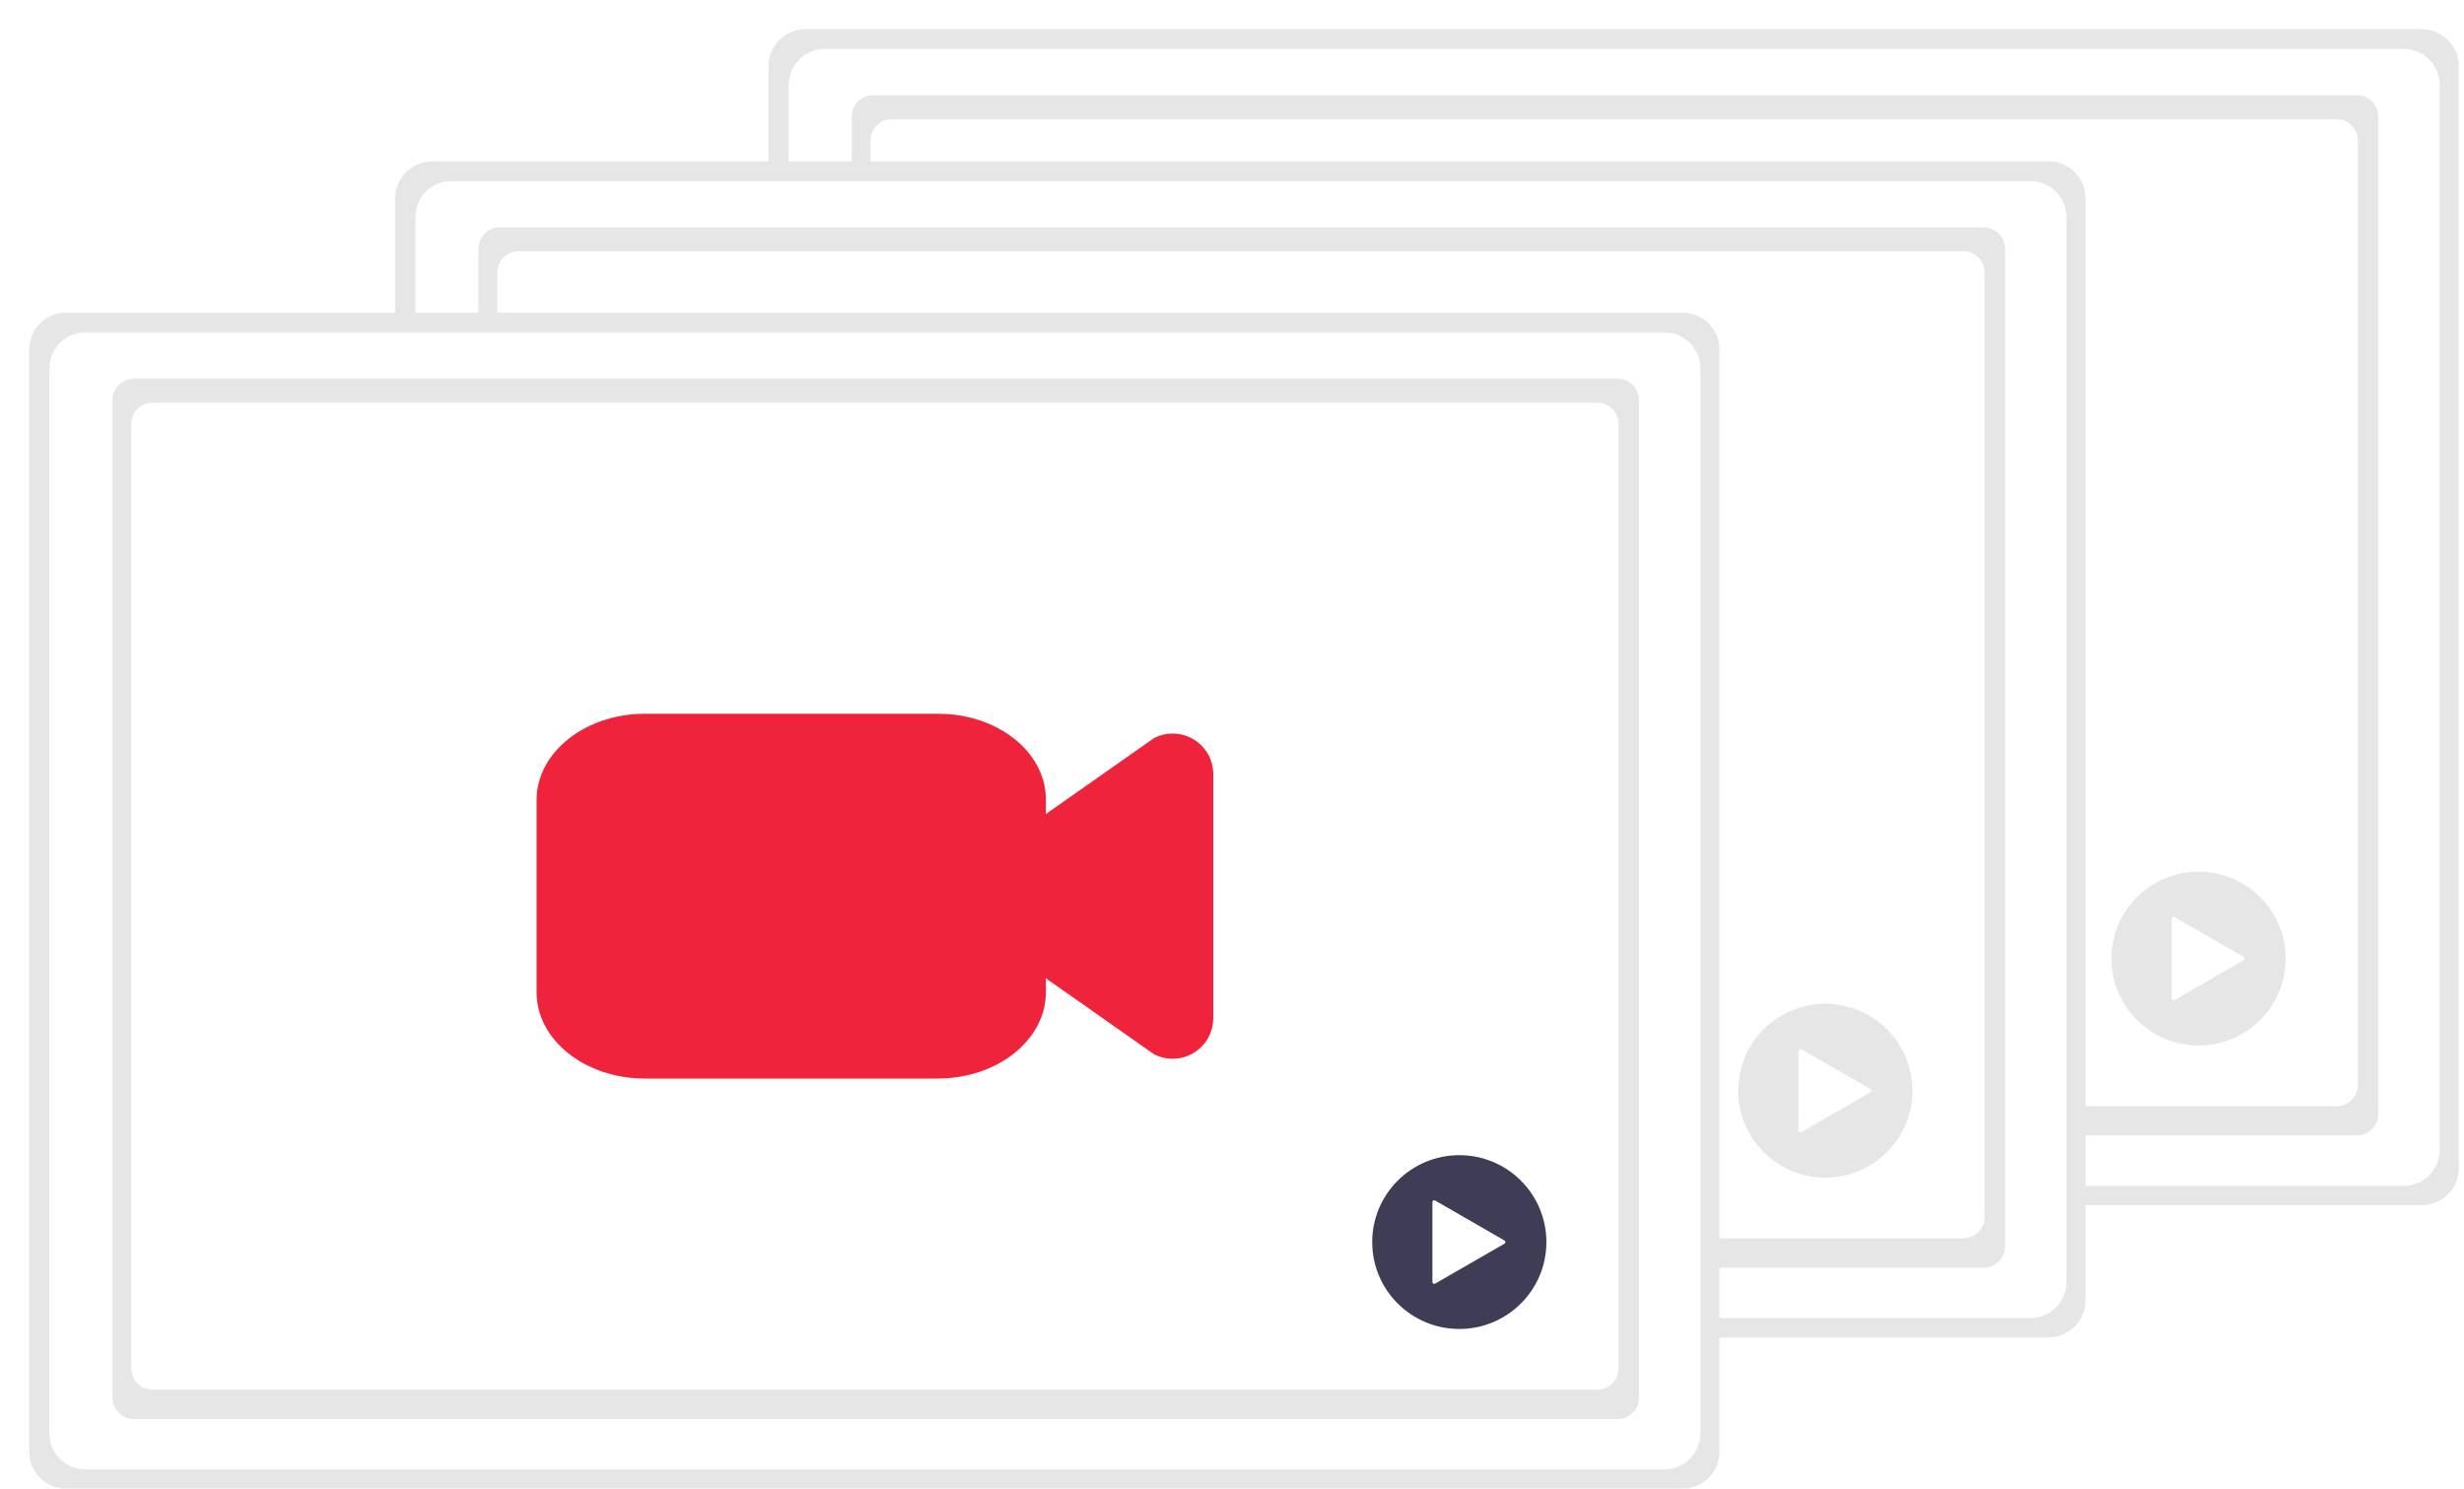 <svg width="422" height="255" viewBox="0 0 422 255" fill="none" xmlns="http://www.w3.org/2000/svg">
<g filter="url(#filter0_d)">
<g clip-path="url(#clip0)">
<path d="M416.102 195.09C416.11 196.764 415.452 198.374 414.272 199.564C413.092 200.754 411.486 201.428 409.808 201.436H132.907C132.077 201.432 131.255 201.264 130.489 200.943C129.723 200.622 129.028 200.153 128.444 199.564C127.859 198.975 127.397 198.276 127.083 197.509C126.769 196.741 126.61 195.919 126.614 195.09V6.346C126.605 4.672 127.263 3.063 128.443 1.872C129.624 0.682 131.229 0.009 132.907 0H409.808C410.639 0.004 411.461 0.172 412.227 0.493C412.992 0.814 413.687 1.283 414.272 1.872C414.856 2.462 415.319 3.16 415.633 3.928C415.947 4.695 416.106 5.517 416.102 6.346V6.346V195.09Z" fill="#E6E6E6"/>
<path d="M412.835 191.999C412.835 193.627 412.187 195.188 411.034 196.338C409.881 197.489 408.317 198.136 406.686 198.136H136.219C134.588 198.136 133.024 197.489 131.871 196.338C130.718 195.188 130.07 193.627 130.07 191.999V9.523C130.07 7.896 130.718 6.335 131.871 5.184C133.024 4.034 134.588 3.387 136.219 3.387H406.698C408.327 3.39 409.888 4.038 411.038 5.189C412.189 6.339 412.835 7.898 412.835 9.523V191.999Z" fill="white"/>
<path d="M144.525 11.31H398.668C399.636 11.31 400.565 11.693 401.249 12.376C401.934 13.059 402.318 13.986 402.318 14.952V185.863C402.318 186.829 401.934 187.755 401.249 188.438C400.565 189.122 399.636 189.505 398.668 189.505H144.525C143.557 189.505 142.629 189.122 141.944 188.438C141.26 187.755 140.875 186.829 140.875 185.863V14.952C140.875 13.986 141.26 13.059 141.944 12.376C142.629 11.693 143.557 11.31 144.525 11.31Z" fill="#E6E6E6"/>
<path d="M147.742 15.409H395.175C396.143 15.409 397.072 15.792 397.756 16.475C398.441 17.159 398.825 18.085 398.825 19.051V180.842C398.825 181.808 398.441 182.734 397.756 183.417C397.072 184.101 396.143 184.484 395.175 184.484H147.742C146.774 184.484 145.846 184.101 145.161 183.417C144.477 182.734 144.092 181.808 144.092 180.842V19.051C144.092 18.085 144.477 17.159 145.161 16.475C145.846 15.792 146.774 15.409 147.742 15.409Z" fill="white"/>
<path d="M322.447 127.802C321.473 127.801 320.51 127.596 319.621 127.201C319.414 127.109 319.216 126.997 319.031 126.867L301.049 114.235C300.137 113.595 299.393 112.745 298.879 111.757C298.365 110.769 298.097 109.673 298.096 108.56V91.333C298.097 90.22 298.365 89.124 298.879 88.136C299.393 87.148 300.137 86.298 301.049 85.658L319.031 73.026C319.216 72.896 319.414 72.784 319.621 72.692C320.68 72.222 321.84 72.024 322.996 72.115C324.151 72.206 325.266 72.584 326.238 73.215C327.21 73.845 328.009 74.707 328.562 75.724C329.115 76.741 329.404 77.879 329.404 79.036V120.857C329.404 122.698 328.671 124.464 327.366 125.766C326.062 127.068 324.292 127.8 322.447 127.8L322.447 127.802Z" fill="#3F3D56"/>
<path d="M282.202 131.189H232.049C221.816 131.18 213.524 124.58 213.513 116.435V83.458C213.524 75.313 221.816 68.713 232.049 68.704H282.333C292.493 68.714 300.725 75.267 300.737 83.354V116.435C300.727 124.58 292.435 131.18 282.202 131.189Z" fill="#3F3D56"/>
<path d="M371.543 174.081C379.781 174.081 386.459 167.416 386.459 159.196C386.459 150.975 379.781 144.311 371.543 144.311C363.305 144.311 356.627 150.975 356.627 159.196C356.627 167.416 363.305 174.081 371.543 174.081Z" fill="#E6E6E6"/>
<path d="M379.291 158.929L367.401 152.079C367.354 152.052 367.301 152.037 367.246 152.037C367.192 152.037 367.139 152.052 367.092 152.079C367.045 152.106 367.006 152.145 366.979 152.191C366.952 152.238 366.938 152.291 366.938 152.345V166.046C366.938 166.1 366.952 166.153 366.979 166.2C367.006 166.247 367.045 166.286 367.092 166.313C367.139 166.34 367.192 166.354 367.246 166.354C367.301 166.354 367.354 166.34 367.401 166.313L379.291 159.462C379.338 159.435 379.376 159.397 379.404 159.35C379.431 159.303 379.445 159.25 379.445 159.196C379.445 159.142 379.431 159.088 379.404 159.042C379.376 158.995 379.338 158.956 379.291 158.929L367.401 152.079C367.354 152.052 367.301 152.037 367.246 152.037C367.192 152.037 367.139 152.052 367.092 152.079C367.045 152.106 367.006 152.145 366.979 152.191C366.952 152.238 366.938 152.291 366.938 152.345V166.046C366.938 166.1 366.952 166.153 366.979 166.2C367.006 166.247 367.045 166.286 367.092 166.313C367.139 166.34 367.192 166.354 367.246 166.354C367.301 166.354 367.354 166.34 367.401 166.313L379.291 159.462C379.338 159.435 379.376 159.397 379.404 159.35C379.431 159.303 379.445 159.25 379.445 159.196C379.445 159.142 379.431 159.088 379.404 159.042C379.376 158.995 379.338 158.956 379.291 158.929Z" fill="white"/>
<path d="M352.176 217.726C352.185 219.4 351.527 221.009 350.347 222.2C349.166 223.39 347.561 224.063 345.883 224.072H68.982C68.151 224.068 67.329 223.9 66.563 223.579C65.797 223.258 65.103 222.789 64.518 222.2C63.934 221.61 63.471 220.912 63.157 220.144C62.843 219.377 62.684 218.555 62.688 217.726V28.982C62.68 27.308 63.338 25.698 64.518 24.508C65.698 23.318 67.304 22.644 68.982 22.636H345.883C346.713 22.64 347.535 22.808 348.301 23.129C349.067 23.45 349.762 23.919 350.346 24.508C350.931 25.097 351.393 25.796 351.707 26.563C352.021 27.331 352.18 28.153 352.176 28.982V28.982V217.726Z" fill="#E6E6E6"/>
<path d="M348.91 214.635C348.91 216.262 348.262 217.823 347.109 218.974C345.955 220.125 344.391 220.771 342.76 220.771H72.294C70.663 220.771 69.099 220.125 67.945 218.974C66.792 217.823 66.144 216.262 66.144 214.635V32.159C66.144 30.532 66.792 28.971 67.945 27.82C69.099 26.669 70.663 26.023 72.294 26.023H342.773C344.402 26.026 345.962 26.674 347.113 27.824C348.264 28.975 348.91 30.534 348.91 32.159V214.635Z" fill="white"/>
<path d="M80.6 33.945H334.743C335.711 33.945 336.639 34.329 337.324 35.012C338.008 35.695 338.393 36.621 338.393 37.587V208.499C338.393 209.465 338.008 210.391 337.324 211.074C336.639 211.757 335.711 212.141 334.743 212.141H80.6C79.632 212.141 78.704 211.757 78.019 211.074C77.335 210.391 76.95 209.465 76.95 208.499V37.587C76.95 36.621 77.335 35.695 78.019 35.012C78.704 34.329 79.632 33.945 80.6 33.945Z" fill="#E6E6E6"/>
<path d="M83.817 38.044H331.25C332.218 38.044 333.146 38.428 333.831 39.111C334.515 39.794 334.9 40.721 334.9 41.687V203.478C334.9 204.444 334.515 205.37 333.831 206.053C333.146 206.736 332.218 207.12 331.25 207.12H83.817C82.849 207.12 81.92 206.736 81.236 206.053C80.551 205.37 80.167 204.444 80.167 203.478V41.687C80.167 40.721 80.551 39.794 81.236 39.111C81.92 38.428 82.849 38.044 83.817 38.044Z" fill="white"/>
<path d="M258.521 150.437C257.547 150.437 256.585 150.232 255.695 149.836C255.488 149.745 255.291 149.633 255.106 149.502L237.123 136.871C236.211 136.23 235.467 135.38 234.953 134.393C234.439 133.405 234.171 132.308 234.171 131.195V113.969C234.171 112.856 234.439 111.759 234.953 110.772C235.467 109.784 236.211 108.934 237.123 108.293L255.106 95.662C255.291 95.531 255.488 95.419 255.695 95.328C256.754 94.858 257.914 94.659 259.07 94.751C260.226 94.842 261.34 95.22 262.312 95.85C263.284 96.48 264.083 97.343 264.636 98.36C265.189 99.376 265.479 100.515 265.479 101.672V143.493C265.479 145.334 264.746 147.1 263.441 148.402C262.136 149.704 260.367 150.435 258.521 150.435L258.521 150.437Z" fill="#3F3D56"/>
<path d="M218.277 153.824H168.123C157.891 153.816 149.598 147.215 149.588 139.071V106.093C149.598 97.949 157.891 91.349 168.123 91.34H218.408C228.567 91.35 236.8 97.903 236.812 105.989V139.071C236.801 147.215 228.509 153.816 218.277 153.824Z" fill="#3F3D56"/>
<path d="M307.618 196.716C315.856 196.716 322.534 190.052 322.534 181.831C322.534 173.611 315.856 166.946 307.618 166.946C299.38 166.946 292.701 173.611 292.701 181.831C292.701 190.052 299.38 196.716 307.618 196.716Z" fill="#E6E6E6"/>
<path d="M315.365 181.564L303.475 174.714C303.428 174.687 303.375 174.673 303.321 174.673C303.267 174.673 303.213 174.687 303.166 174.714C303.12 174.741 303.081 174.78 303.053 174.827C303.026 174.874 303.012 174.927 303.012 174.981V188.681C303.012 188.736 303.026 188.789 303.053 188.835C303.081 188.882 303.12 188.921 303.166 188.948C303.213 188.975 303.267 188.99 303.321 188.99C303.375 188.99 303.428 188.975 303.475 188.948L315.365 182.098C315.412 182.071 315.451 182.032 315.478 181.985C315.505 181.939 315.519 181.885 315.519 181.831C315.519 181.777 315.505 181.724 315.478 181.677C315.451 181.63 315.412 181.592 315.365 181.564L303.475 174.714C303.428 174.687 303.375 174.673 303.321 174.673C303.267 174.673 303.213 174.687 303.166 174.714C303.12 174.741 303.081 174.78 303.053 174.827C303.026 174.874 303.012 174.927 303.012 174.981V188.681C303.012 188.736 303.026 188.789 303.053 188.835C303.081 188.882 303.12 188.921 303.166 188.948C303.213 188.975 303.267 188.99 303.321 188.99C303.375 188.99 303.428 188.975 303.475 188.948L315.365 182.098C315.412 182.071 315.451 182.032 315.478 181.985C315.505 181.939 315.519 181.885 315.519 181.831C315.519 181.777 315.505 181.724 315.478 181.677C315.451 181.63 315.412 181.592 315.365 181.564Z" fill="white"/>
<path d="M289.488 243.654C289.497 245.328 288.838 246.937 287.658 248.128C286.478 249.318 284.872 249.991 283.194 250H6.294C5.463 249.996 4.641 249.828 3.875 249.507C3.109 249.186 2.414 248.717 1.83 248.128C1.245 247.538 0.783 246.84 0.469 246.072C0.155 245.305 -0.004 244.483 0 243.654V54.91C-0.009 53.236 0.649 51.626 1.83 50.436C3.01 49.246 4.616 48.572 6.294 48.564H283.194C284.025 48.568 284.847 48.736 285.613 49.057C286.379 49.378 287.074 49.847 287.658 50.436C288.243 51.025 288.705 51.724 289.019 52.491C289.333 53.259 289.492 54.081 289.488 54.91V54.91V243.654Z" fill="#E6E6E6"/>
<path d="M286.221 240.563C286.221 242.191 285.574 243.751 284.42 244.902C283.267 246.053 281.703 246.699 280.072 246.699H9.605C7.975 246.699 6.41 246.053 5.257 244.902C4.104 243.751 3.456 242.191 3.456 240.563V58.087C3.456 56.46 4.104 54.899 5.257 53.748C6.41 52.597 7.975 51.951 9.605 51.951H280.085C281.713 51.954 283.274 52.602 284.425 53.752C285.575 54.903 286.221 56.462 286.221 58.087V240.563Z" fill="white"/>
<path d="M17.912 59.873H272.055C273.023 59.873 273.951 60.257 274.636 60.94C275.32 61.623 275.705 62.55 275.705 63.516V234.427C275.705 235.393 275.32 236.319 274.636 237.002C273.951 237.685 273.023 238.069 272.055 238.069H17.912C16.944 238.069 16.015 237.685 15.331 237.002C14.646 236.319 14.262 235.393 14.262 234.427V63.516C14.262 62.55 14.646 61.623 15.331 60.94C16.015 60.257 16.944 59.873 17.912 59.873Z" fill="#E6E6E6"/>
<path d="M21.128 63.972H268.561C269.041 63.972 269.515 64.067 269.958 64.25C270.401 64.433 270.803 64.701 271.142 65.039C271.481 65.377 271.75 65.779 271.934 66.221C272.117 66.663 272.211 67.136 272.211 67.615V229.406C272.211 229.884 272.117 230.358 271.934 230.8C271.75 231.242 271.481 231.643 271.142 231.981C270.803 232.319 270.401 232.588 269.958 232.771C269.515 232.954 269.041 233.048 268.561 233.048H21.128C20.16 233.048 19.232 232.664 18.548 231.981C17.863 231.298 17.479 230.372 17.479 229.406V67.615C17.479 66.649 17.863 65.722 18.548 65.039C19.232 64.356 20.16 63.972 21.128 63.972Z" fill="white"/>
<path d="M195.833 176.365C194.859 176.365 193.896 176.16 193.007 175.764C192.8 175.673 192.602 175.561 192.418 175.43L174.435 162.799C173.523 162.158 172.779 161.308 172.265 160.321C171.751 159.333 171.483 158.236 171.483 157.123V139.897C171.483 138.784 171.751 137.687 172.265 136.7C172.779 135.712 173.523 134.862 174.435 134.221L192.418 121.59C192.602 121.459 192.8 121.348 193.007 121.256C194.066 120.786 195.226 120.588 196.382 120.679C197.537 120.77 198.652 121.148 199.624 121.778C200.596 122.408 201.395 123.271 201.948 124.288C202.501 125.304 202.79 126.443 202.79 127.6V169.421C202.79 171.262 202.057 173.028 200.753 174.33C199.448 175.632 197.678 176.363 195.833 176.363L195.833 176.365Z" fill="#EF233C"/>
<path d="M155.589 179.752H105.435C95.202 179.744 86.91 173.144 86.9 164.999V132.021C86.91 123.877 95.202 117.277 105.435 117.268H155.719C165.879 117.278 174.112 123.831 174.124 131.917V164.999C174.113 173.144 165.821 179.744 155.589 179.752Z" fill="#EF233C"/>
<path d="M244.929 222.644C253.167 222.644 259.846 215.98 259.846 207.759C259.846 199.539 253.167 192.874 244.929 192.874C236.691 192.874 230.013 199.539 230.013 207.759C230.013 215.98 236.691 222.644 244.929 222.644Z" fill="#3F3D56"/>
<path d="M252.677 207.493L240.787 200.642C240.74 200.615 240.687 200.601 240.633 200.601C240.578 200.601 240.525 200.615 240.478 200.642C240.431 200.669 240.392 200.708 240.365 200.755C240.338 200.802 240.324 200.855 240.324 200.909V214.61C240.324 214.664 240.338 214.717 240.365 214.764C240.392 214.81 240.431 214.849 240.478 214.876C240.525 214.903 240.578 214.918 240.633 214.918C240.687 214.918 240.74 214.903 240.787 214.876L252.677 208.026C252.724 207.999 252.763 207.96 252.79 207.913C252.817 207.867 252.831 207.813 252.831 207.759C252.831 207.705 252.817 207.652 252.79 207.605C252.763 207.558 252.724 207.52 252.677 207.493L240.787 200.642C240.74 200.615 240.687 200.601 240.633 200.601C240.578 200.601 240.525 200.615 240.478 200.642C240.431 200.669 240.392 200.708 240.365 200.755C240.338 200.802 240.324 200.855 240.324 200.909V214.61C240.324 214.664 240.338 214.717 240.365 214.764C240.392 214.81 240.431 214.849 240.478 214.876C240.525 214.903 240.578 214.918 240.633 214.918C240.687 214.918 240.74 214.903 240.787 214.876L252.677 208.026C252.724 207.999 252.763 207.96 252.79 207.913C252.817 207.867 252.831 207.813 252.831 207.759C252.831 207.705 252.817 207.652 252.79 207.605C252.763 207.558 252.724 207.52 252.677 207.493Z" fill="white"/>
</g>
</g>
<defs>
<filter id="filter0_d" x="0" y="0" width="421.102" height="255" filterUnits="userSpaceOnUse" color-interpolation-filters="sRGB">
<feFlood flood-opacity="0" result="BackgroundImageFix"/>
<feColorMatrix in="SourceAlpha" type="matrix" values="0 0 0 0 0 0 0 0 0 0 0 0 0 0 0 0 0 0 127 0"/>
<feOffset dx="5" dy="5"/>
<feColorMatrix type="matrix" values="0 0 0 0 0 0 0 0 0 0 0 0 0 0 0 0 0 0 0.25 0"/>
<feBlend mode="normal" in2="BackgroundImageFix" result="effect1_dropShadow"/>
<feBlend mode="normal" in="SourceGraphic" in2="effect1_dropShadow" result="shape"/>
</filter>
<clipPath id="clip0">
<rect width="416.102" height="250" fill="white"/>
</clipPath>
</defs>
</svg>
